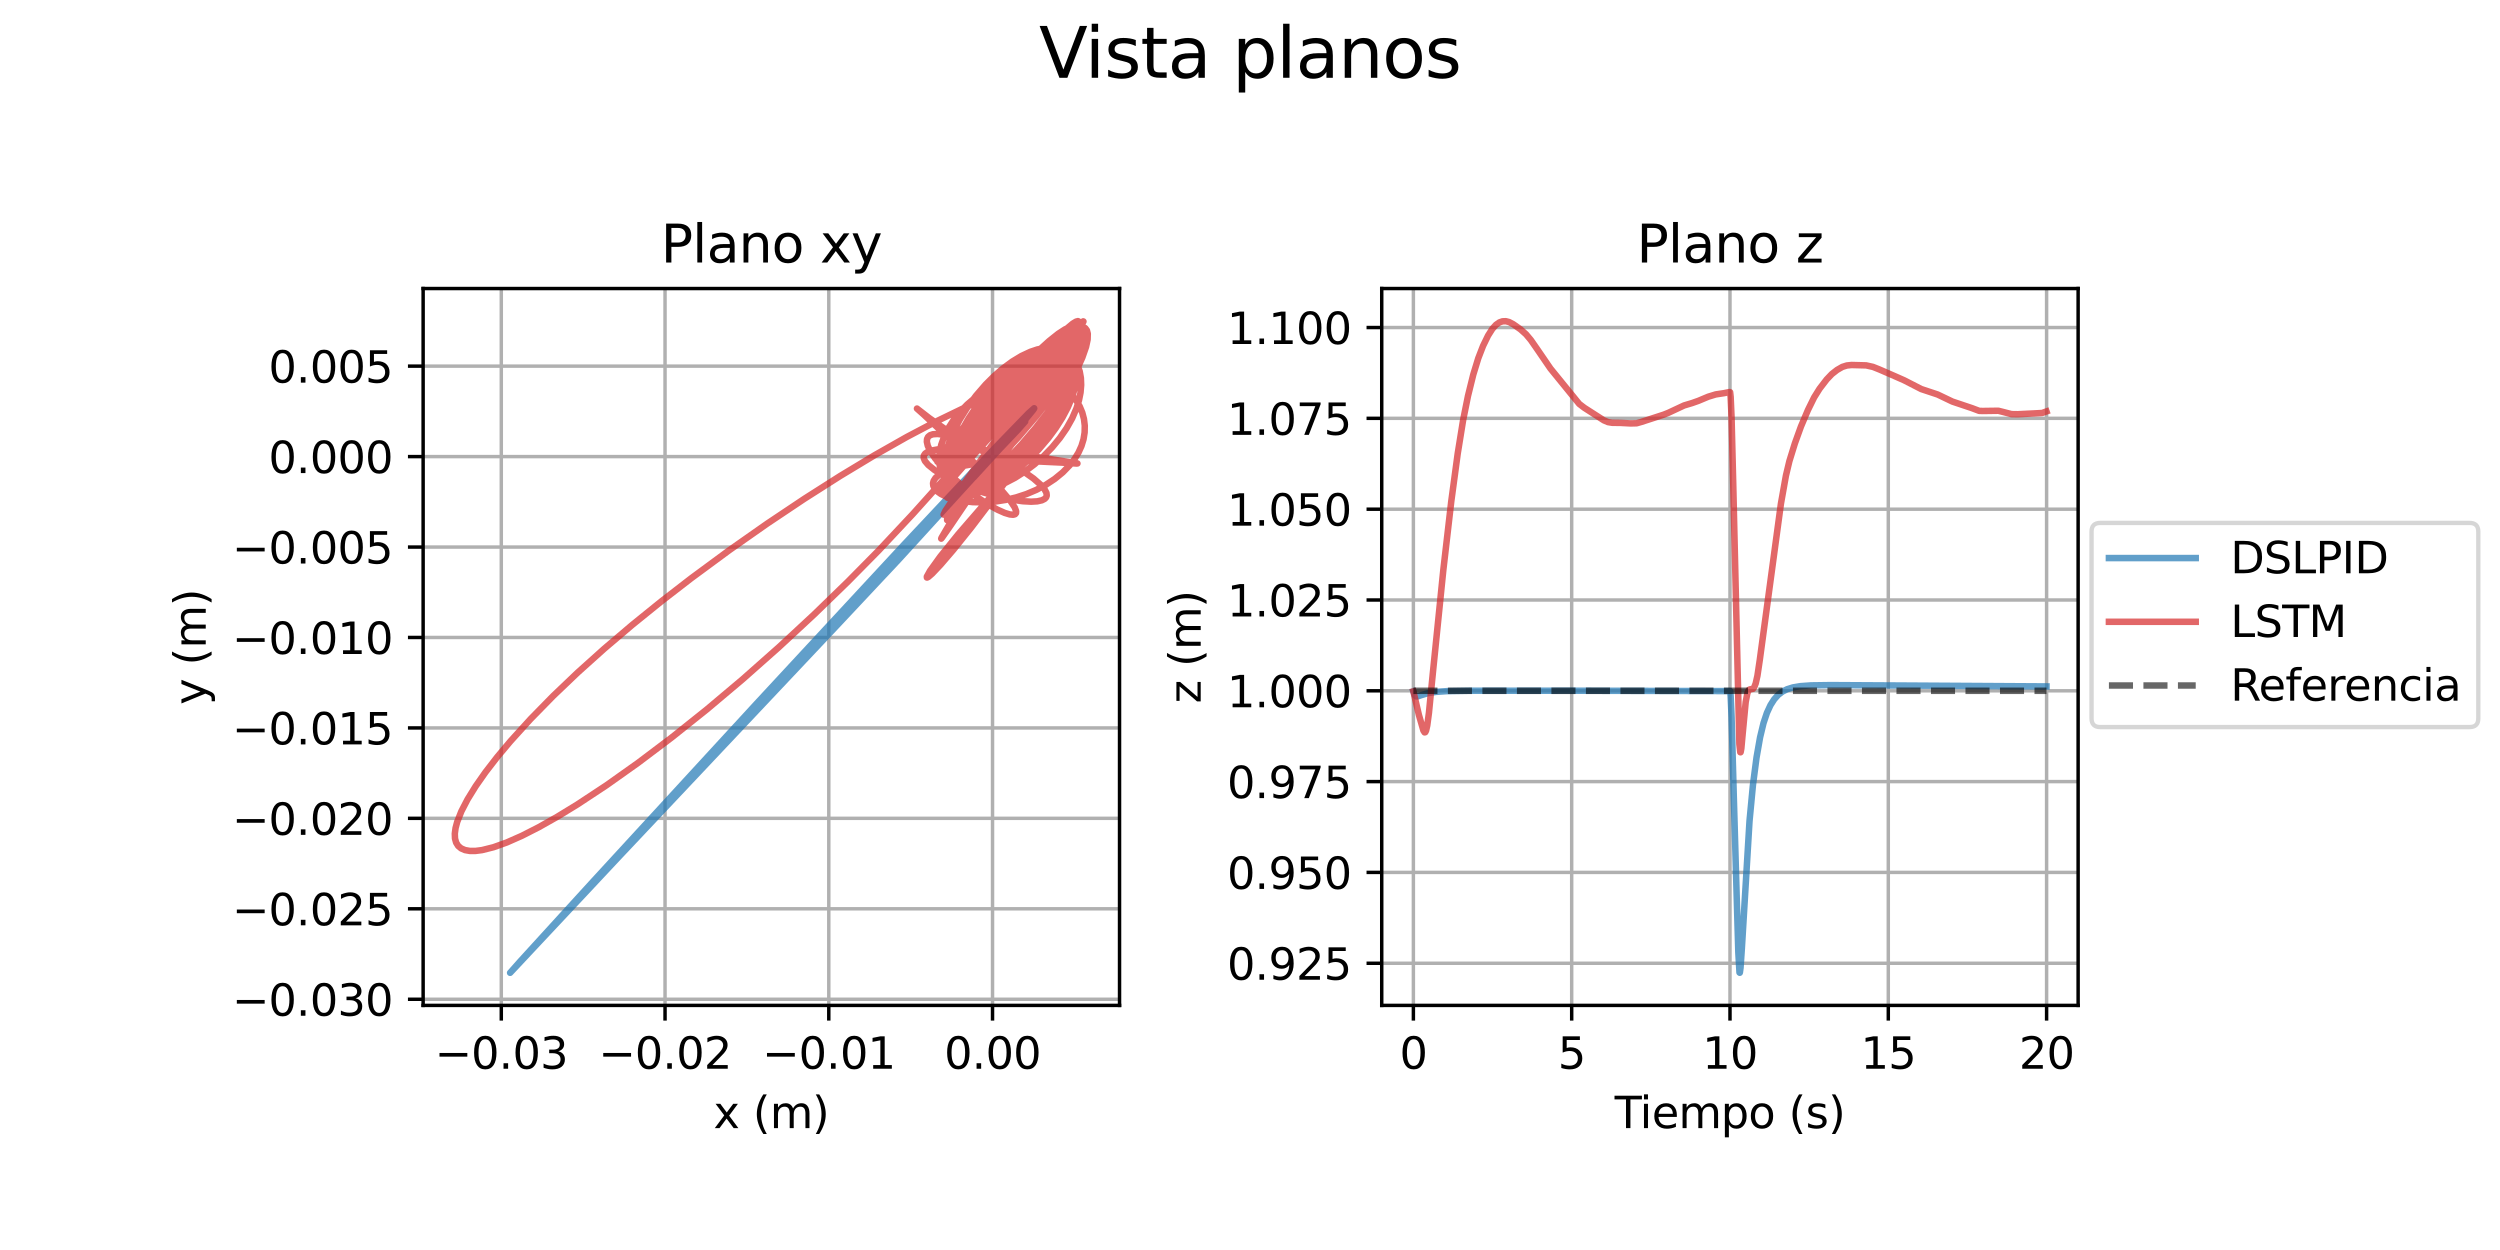 <?xml version="1.0" encoding="utf-8" standalone="no"?>
<!DOCTYPE svg PUBLIC "-//W3C//DTD SVG 1.1//EN"
  "http://www.w3.org/Graphics/SVG/1.1/DTD/svg11.dtd">
<svg height="288pt" version="1.1" viewBox="0 0 576 288" width="576pt" xmlns="http://www.w3.org/2000/svg" xmlns:xlink="http://www.w3.org/1999/xlink">
 <defs>
  <style type="text/css">*{stroke-linecap:butt;stroke-linejoin:round;}</style>
 </defs>
 <g id="figure_1">
  <g id="patch_1">
   <path d="M 0 288 
L 576 288 
L 576 0 
L 0 0 
z
" style="fill:#ffffff;"/>
  </g>
  <g id="axes_1">
   <g id="patch_2">
    <path d="M 97.49 231.64 
L 257.94 231.64 
L 257.94 66.48 
L 97.49 66.48 
z
" style="fill:#ffffff;"/>
   </g>
   <g id="matplotlib.axis_1">
    <g id="xtick_1">
     <g id="line2d_1">
      <path clip-path="url(#pfe8373ffbf)" d="M 115.498 231.64 
L 115.498 66.48 
" style="fill:none;stroke:#b0b0b0;stroke-linecap:square;stroke-width:0.8;"/>
     </g>
     <g id="line2d_2">
      <defs>
       <path d="M 0 0 
L 0 3.5 
" id="m6382a926e9" style="stroke:#000000;stroke-width:0.8;"/>
      </defs>
      <g>
       <use style="stroke:#000000;stroke-width:0.8;" x="115.498" xlink:href="#m6382a926e9" y="231.64"/>
      </g>
     </g>
     <g id="text_1">
      <!-- −0.03 -->
      <g transform="translate(100.176 246.238)scale(0.1 -0.1)">
       <defs>
        <path d="M 678 2272 
L 4684 2272 
L 4684 1741 
L 678 1741 
L 678 2272 
z
" id="DejaVuSans-2212" transform="scale(0.016)"/>
        <path d="M 2034 4250 
Q 1547 4250 1301 3770 
Q 1056 3291 1056 2328 
Q 1056 1369 1301 889 
Q 1547 409 2034 409 
Q 2525 409 2770 889 
Q 3016 1369 3016 2328 
Q 3016 3291 2770 3770 
Q 2525 4250 2034 4250 
z
M 2034 4750 
Q 2819 4750 3233 4129 
Q 3647 3509 3647 2328 
Q 3647 1150 3233 529 
Q 2819 -91 2034 -91 
Q 1250 -91 836 529 
Q 422 1150 422 2328 
Q 422 3509 836 4129 
Q 1250 4750 2034 4750 
z
" id="DejaVuSans-30" transform="scale(0.016)"/>
        <path d="M 684 794 
L 1344 794 
L 1344 0 
L 684 0 
L 684 794 
z
" id="DejaVuSans-2e" transform="scale(0.016)"/>
        <path d="M 2597 2516 
Q 3050 2419 3304 2112 
Q 3559 1806 3559 1356 
Q 3559 666 3084 287 
Q 2609 -91 1734 -91 
Q 1441 -91 1130 -33 
Q 819 25 488 141 
L 488 750 
Q 750 597 1062 519 
Q 1375 441 1716 441 
Q 2309 441 2620 675 
Q 2931 909 2931 1356 
Q 2931 1769 2642 2001 
Q 2353 2234 1838 2234 
L 1294 2234 
L 1294 2753 
L 1863 2753 
Q 2328 2753 2575 2939 
Q 2822 3125 2822 3475 
Q 2822 3834 2567 4026 
Q 2313 4219 1838 4219 
Q 1578 4219 1281 4162 
Q 984 4106 628 3988 
L 628 4550 
Q 988 4650 1302 4700 
Q 1616 4750 1894 4750 
Q 2613 4750 3031 4423 
Q 3450 4097 3450 3541 
Q 3450 3153 3228 2886 
Q 3006 2619 2597 2516 
z
" id="DejaVuSans-33" transform="scale(0.016)"/>
       </defs>
       <use xlink:href="#DejaVuSans-2212"/>
       <use x="83.789" xlink:href="#DejaVuSans-30"/>
       <use x="147.412" xlink:href="#DejaVuSans-2e"/>
       <use x="179.199" xlink:href="#DejaVuSans-30"/>
       <use x="242.822" xlink:href="#DejaVuSans-33"/>
      </g>
     </g>
    </g>
    <g id="xtick_2">
     <g id="line2d_3">
      <path clip-path="url(#pfe8373ffbf)" d="M 153.225 231.64 
L 153.225 66.48 
" style="fill:none;stroke:#b0b0b0;stroke-linecap:square;stroke-width:0.8;"/>
     </g>
     <g id="line2d_4">
      <g>
       <use style="stroke:#000000;stroke-width:0.8;" x="153.225" xlink:href="#m6382a926e9" y="231.64"/>
      </g>
     </g>
     <g id="text_2">
      <!-- −0.02 -->
      <g transform="translate(137.902 246.238)scale(0.1 -0.1)">
       <defs>
        <path d="M 1228 531 
L 3431 531 
L 3431 0 
L 469 0 
L 469 531 
Q 828 903 1448 1529 
Q 2069 2156 2228 2338 
Q 2531 2678 2651 2914 
Q 2772 3150 2772 3378 
Q 2772 3750 2511 3984 
Q 2250 4219 1831 4219 
Q 1534 4219 1204 4116 
Q 875 4013 500 3803 
L 500 4441 
Q 881 4594 1212 4672 
Q 1544 4750 1819 4750 
Q 2544 4750 2975 4387 
Q 3406 4025 3406 3419 
Q 3406 3131 3298 2873 
Q 3191 2616 2906 2266 
Q 2828 2175 2409 1742 
Q 1991 1309 1228 531 
z
" id="DejaVuSans-32" transform="scale(0.016)"/>
       </defs>
       <use xlink:href="#DejaVuSans-2212"/>
       <use x="83.789" xlink:href="#DejaVuSans-30"/>
       <use x="147.412" xlink:href="#DejaVuSans-2e"/>
       <use x="179.199" xlink:href="#DejaVuSans-30"/>
       <use x="242.822" xlink:href="#DejaVuSans-32"/>
      </g>
     </g>
    </g>
    <g id="xtick_3">
     <g id="line2d_5">
      <path clip-path="url(#pfe8373ffbf)" d="M 190.952 231.64 
L 190.952 66.48 
" style="fill:none;stroke:#b0b0b0;stroke-linecap:square;stroke-width:0.8;"/>
     </g>
     <g id="line2d_6">
      <g>
       <use style="stroke:#000000;stroke-width:0.8;" x="190.952" xlink:href="#m6382a926e9" y="231.64"/>
      </g>
     </g>
     <g id="text_3">
      <!-- −0.01 -->
      <g transform="translate(175.629 246.238)scale(0.1 -0.1)">
       <defs>
        <path d="M 794 531 
L 1825 531 
L 1825 4091 
L 703 3866 
L 703 4441 
L 1819 4666 
L 2450 4666 
L 2450 531 
L 3481 531 
L 3481 0 
L 794 0 
L 794 531 
z
" id="DejaVuSans-31" transform="scale(0.016)"/>
       </defs>
       <use xlink:href="#DejaVuSans-2212"/>
       <use x="83.789" xlink:href="#DejaVuSans-30"/>
       <use x="147.412" xlink:href="#DejaVuSans-2e"/>
       <use x="179.199" xlink:href="#DejaVuSans-30"/>
       <use x="242.822" xlink:href="#DejaVuSans-31"/>
      </g>
     </g>
    </g>
    <g id="xtick_4">
     <g id="line2d_7">
      <path clip-path="url(#pfe8373ffbf)" d="M 228.678 231.64 
L 228.678 66.48 
" style="fill:none;stroke:#b0b0b0;stroke-linecap:square;stroke-width:0.8;"/>
     </g>
     <g id="line2d_8">
      <g>
       <use style="stroke:#000000;stroke-width:0.8;" x="228.678" xlink:href="#m6382a926e9" y="231.64"/>
      </g>
     </g>
     <g id="text_4">
      <!-- 0.00 -->
      <g transform="translate(217.545 246.238)scale(0.1 -0.1)">
       <use xlink:href="#DejaVuSans-30"/>
       <use x="63.623" xlink:href="#DejaVuSans-2e"/>
       <use x="95.41" xlink:href="#DejaVuSans-30"/>
       <use x="159.033" xlink:href="#DejaVuSans-30"/>
      </g>
     </g>
    </g>
    <g id="text_5">
     <!-- x (m) -->
     <g transform="translate(164.395 259.917)scale(0.1 -0.1)">
      <defs>
       <path d="M 3513 3500 
L 2247 1797 
L 3578 0 
L 2900 0 
L 1881 1375 
L 863 0 
L 184 0 
L 1544 1831 
L 300 3500 
L 978 3500 
L 1906 2253 
L 2834 3500 
L 3513 3500 
z
" id="DejaVuSans-78" transform="scale(0.016)"/>
       <path id="DejaVuSans-20" transform="scale(0.016)"/>
       <path d="M 1984 4856 
Q 1566 4138 1362 3434 
Q 1159 2731 1159 2009 
Q 1159 1288 1364 580 
Q 1569 -128 1984 -844 
L 1484 -844 
Q 1016 -109 783 600 
Q 550 1309 550 2009 
Q 550 2706 781 3412 
Q 1013 4119 1484 4856 
L 1984 4856 
z
" id="DejaVuSans-28" transform="scale(0.016)"/>
       <path d="M 3328 2828 
Q 3544 3216 3844 3400 
Q 4144 3584 4550 3584 
Q 5097 3584 5394 3201 
Q 5691 2819 5691 2113 
L 5691 0 
L 5113 0 
L 5113 2094 
Q 5113 2597 4934 2840 
Q 4756 3084 4391 3084 
Q 3944 3084 3684 2787 
Q 3425 2491 3425 1978 
L 3425 0 
L 2847 0 
L 2847 2094 
Q 2847 2600 2669 2842 
Q 2491 3084 2119 3084 
Q 1678 3084 1418 2786 
Q 1159 2488 1159 1978 
L 1159 0 
L 581 0 
L 581 3500 
L 1159 3500 
L 1159 2956 
Q 1356 3278 1631 3431 
Q 1906 3584 2284 3584 
Q 2666 3584 2933 3390 
Q 3200 3197 3328 2828 
z
" id="DejaVuSans-6d" transform="scale(0.016)"/>
       <path d="M 513 4856 
L 1013 4856 
Q 1481 4119 1714 3412 
Q 1947 2706 1947 2009 
Q 1947 1309 1714 600 
Q 1481 -109 1013 -844 
L 513 -844 
Q 928 -128 1133 580 
Q 1338 1288 1338 2009 
Q 1338 2731 1133 3434 
Q 928 4138 513 4856 
z
" id="DejaVuSans-29" transform="scale(0.016)"/>
      </defs>
      <use xlink:href="#DejaVuSans-78"/>
      <use x="59.18" xlink:href="#DejaVuSans-20"/>
      <use x="90.967" xlink:href="#DejaVuSans-28"/>
      <use x="129.98" xlink:href="#DejaVuSans-6d"/>
      <use x="227.393" xlink:href="#DejaVuSans-29"/>
     </g>
    </g>
   </g>
   <g id="matplotlib.axis_2">
    <g id="ytick_1">
     <g id="line2d_9">
      <path clip-path="url(#pfe8373ffbf)" d="M 97.49 230.228 
L 257.94 230.228 
" style="fill:none;stroke:#b0b0b0;stroke-linecap:square;stroke-width:0.8;"/>
     </g>
     <g id="line2d_10">
      <defs>
       <path d="M 0 0 
L -3.5 0 
" id="m73b040edfa" style="stroke:#000000;stroke-width:0.8;"/>
      </defs>
      <g>
       <use style="stroke:#000000;stroke-width:0.8;" x="97.49" xlink:href="#m73b040edfa" y="230.228"/>
      </g>
     </g>
     <g id="text_6">
      <!-- −0.030 -->
      <g transform="translate(53.482 234.027)scale(0.1 -0.1)">
       <use xlink:href="#DejaVuSans-2212"/>
       <use x="83.789" xlink:href="#DejaVuSans-30"/>
       <use x="147.412" xlink:href="#DejaVuSans-2e"/>
       <use x="179.199" xlink:href="#DejaVuSans-30"/>
       <use x="242.822" xlink:href="#DejaVuSans-33"/>
       <use x="306.445" xlink:href="#DejaVuSans-30"/>
      </g>
     </g>
    </g>
    <g id="ytick_2">
     <g id="line2d_11">
      <path clip-path="url(#pfe8373ffbf)" d="M 97.49 209.389 
L 257.94 209.389 
" style="fill:none;stroke:#b0b0b0;stroke-linecap:square;stroke-width:0.8;"/>
     </g>
     <g id="line2d_12">
      <g>
       <use style="stroke:#000000;stroke-width:0.8;" x="97.49" xlink:href="#m73b040edfa" y="209.389"/>
      </g>
     </g>
     <g id="text_7">
      <!-- −0.025 -->
      <g transform="translate(53.482 213.189)scale(0.1 -0.1)">
       <defs>
        <path d="M 691 4666 
L 3169 4666 
L 3169 4134 
L 1269 4134 
L 1269 2991 
Q 1406 3038 1543 3061 
Q 1681 3084 1819 3084 
Q 2600 3084 3056 2656 
Q 3513 2228 3513 1497 
Q 3513 744 3044 326 
Q 2575 -91 1722 -91 
Q 1428 -91 1123 -41 
Q 819 9 494 109 
L 494 744 
Q 775 591 1075 516 
Q 1375 441 1709 441 
Q 2250 441 2565 725 
Q 2881 1009 2881 1497 
Q 2881 1984 2565 2268 
Q 2250 2553 1709 2553 
Q 1456 2553 1204 2497 
Q 953 2441 691 2322 
L 691 4666 
z
" id="DejaVuSans-35" transform="scale(0.016)"/>
       </defs>
       <use xlink:href="#DejaVuSans-2212"/>
       <use x="83.789" xlink:href="#DejaVuSans-30"/>
       <use x="147.412" xlink:href="#DejaVuSans-2e"/>
       <use x="179.199" xlink:href="#DejaVuSans-30"/>
       <use x="242.822" xlink:href="#DejaVuSans-32"/>
       <use x="306.445" xlink:href="#DejaVuSans-35"/>
      </g>
     </g>
    </g>
    <g id="ytick_3">
     <g id="line2d_13">
      <path clip-path="url(#pfe8373ffbf)" d="M 97.49 188.551 
L 257.94 188.551 
" style="fill:none;stroke:#b0b0b0;stroke-linecap:square;stroke-width:0.8;"/>
     </g>
     <g id="line2d_14">
      <g>
       <use style="stroke:#000000;stroke-width:0.8;" x="97.49" xlink:href="#m73b040edfa" y="188.551"/>
      </g>
     </g>
     <g id="text_8">
      <!-- −0.020 -->
      <g transform="translate(53.482 192.351)scale(0.1 -0.1)">
       <use xlink:href="#DejaVuSans-2212"/>
       <use x="83.789" xlink:href="#DejaVuSans-30"/>
       <use x="147.412" xlink:href="#DejaVuSans-2e"/>
       <use x="179.199" xlink:href="#DejaVuSans-30"/>
       <use x="242.822" xlink:href="#DejaVuSans-32"/>
       <use x="306.445" xlink:href="#DejaVuSans-30"/>
      </g>
     </g>
    </g>
    <g id="ytick_4">
     <g id="line2d_15">
      <path clip-path="url(#pfe8373ffbf)" d="M 97.49 167.713 
L 257.94 167.713 
" style="fill:none;stroke:#b0b0b0;stroke-linecap:square;stroke-width:0.8;"/>
     </g>
     <g id="line2d_16">
      <g>
       <use style="stroke:#000000;stroke-width:0.8;" x="97.49" xlink:href="#m73b040edfa" y="167.713"/>
      </g>
     </g>
     <g id="text_9">
      <!-- −0.015 -->
      <g transform="translate(53.482 171.512)scale(0.1 -0.1)">
       <use xlink:href="#DejaVuSans-2212"/>
       <use x="83.789" xlink:href="#DejaVuSans-30"/>
       <use x="147.412" xlink:href="#DejaVuSans-2e"/>
       <use x="179.199" xlink:href="#DejaVuSans-30"/>
       <use x="242.822" xlink:href="#DejaVuSans-31"/>
       <use x="306.445" xlink:href="#DejaVuSans-35"/>
      </g>
     </g>
    </g>
    <g id="ytick_5">
     <g id="line2d_17">
      <path clip-path="url(#pfe8373ffbf)" d="M 97.49 146.875 
L 257.94 146.875 
" style="fill:none;stroke:#b0b0b0;stroke-linecap:square;stroke-width:0.8;"/>
     </g>
     <g id="line2d_18">
      <g>
       <use style="stroke:#000000;stroke-width:0.8;" x="97.49" xlink:href="#m73b040edfa" y="146.875"/>
      </g>
     </g>
     <g id="text_10">
      <!-- −0.010 -->
      <g transform="translate(53.482 150.674)scale(0.1 -0.1)">
       <use xlink:href="#DejaVuSans-2212"/>
       <use x="83.789" xlink:href="#DejaVuSans-30"/>
       <use x="147.412" xlink:href="#DejaVuSans-2e"/>
       <use x="179.199" xlink:href="#DejaVuSans-30"/>
       <use x="242.822" xlink:href="#DejaVuSans-31"/>
       <use x="306.445" xlink:href="#DejaVuSans-30"/>
      </g>
     </g>
    </g>
    <g id="ytick_6">
     <g id="line2d_19">
      <path clip-path="url(#pfe8373ffbf)" d="M 97.49 126.037 
L 257.94 126.037 
" style="fill:none;stroke:#b0b0b0;stroke-linecap:square;stroke-width:0.8;"/>
     </g>
     <g id="line2d_20">
      <g>
       <use style="stroke:#000000;stroke-width:0.8;" x="97.49" xlink:href="#m73b040edfa" y="126.037"/>
      </g>
     </g>
     <g id="text_11">
      <!-- −0.005 -->
      <g transform="translate(53.482 129.836)scale(0.1 -0.1)">
       <use xlink:href="#DejaVuSans-2212"/>
       <use x="83.789" xlink:href="#DejaVuSans-30"/>
       <use x="147.412" xlink:href="#DejaVuSans-2e"/>
       <use x="179.199" xlink:href="#DejaVuSans-30"/>
       <use x="242.822" xlink:href="#DejaVuSans-30"/>
       <use x="306.445" xlink:href="#DejaVuSans-35"/>
      </g>
     </g>
    </g>
    <g id="ytick_7">
     <g id="line2d_21">
      <path clip-path="url(#pfe8373ffbf)" d="M 97.49 105.199 
L 257.94 105.199 
" style="fill:none;stroke:#b0b0b0;stroke-linecap:square;stroke-width:0.8;"/>
     </g>
     <g id="line2d_22">
      <g>
       <use style="stroke:#000000;stroke-width:0.8;" x="97.49" xlink:href="#m73b040edfa" y="105.199"/>
      </g>
     </g>
     <g id="text_12">
      <!-- 0.000 -->
      <g transform="translate(61.862 108.998)scale(0.1 -0.1)">
       <use xlink:href="#DejaVuSans-30"/>
       <use x="63.623" xlink:href="#DejaVuSans-2e"/>
       <use x="95.41" xlink:href="#DejaVuSans-30"/>
       <use x="159.033" xlink:href="#DejaVuSans-30"/>
       <use x="222.656" xlink:href="#DejaVuSans-30"/>
      </g>
     </g>
    </g>
    <g id="ytick_8">
     <g id="line2d_23">
      <path clip-path="url(#pfe8373ffbf)" d="M 97.49 84.361 
L 257.94 84.361 
" style="fill:none;stroke:#b0b0b0;stroke-linecap:square;stroke-width:0.8;"/>
     </g>
     <g id="line2d_24">
      <g>
       <use style="stroke:#000000;stroke-width:0.8;" x="97.49" xlink:href="#m73b040edfa" y="84.361"/>
      </g>
     </g>
     <g id="text_13">
      <!-- 0.005 -->
      <g transform="translate(61.862 88.16)scale(0.1 -0.1)">
       <use xlink:href="#DejaVuSans-30"/>
       <use x="63.623" xlink:href="#DejaVuSans-2e"/>
       <use x="95.41" xlink:href="#DejaVuSans-30"/>
       <use x="159.033" xlink:href="#DejaVuSans-30"/>
       <use x="222.656" xlink:href="#DejaVuSans-35"/>
      </g>
     </g>
    </g>
    <g id="text_14">
     <!-- y (m) -->
     <g transform="translate(47.403 162.38)rotate(-90)scale(0.1 -0.1)">
      <defs>
       <path d="M 2059 -325 
Q 1816 -950 1584 -1140 
Q 1353 -1331 966 -1331 
L 506 -1331 
L 506 -850 
L 844 -850 
Q 1081 -850 1212 -737 
Q 1344 -625 1503 -206 
L 1606 56 
L 191 3500 
L 800 3500 
L 1894 763 
L 2988 3500 
L 3597 3500 
L 2059 -325 
z
" id="DejaVuSans-79" transform="scale(0.016)"/>
      </defs>
      <use xlink:href="#DejaVuSans-79"/>
      <use x="59.18" xlink:href="#DejaVuSans-20"/>
      <use x="90.967" xlink:href="#DejaVuSans-28"/>
      <use x="129.98" xlink:href="#DejaVuSans-6d"/>
      <use x="227.393" xlink:href="#DejaVuSans-29"/>
     </g>
    </g>
   </g>
   <g id="line2d_25">
    <path clip-path="url(#pfe8373ffbf)" d="M 228.678 105.199 
L 207.174 128.787 
L 192.573 144.358 
L 142.843 197.11 
L 117.531 224.133 
L 119.798 221.575 
L 136.656 203.096 
L 174.221 162.234 
L 208.232 125.543 
L 228.605 103.853 
L 236.972 95.219 
L 238.274 94.062 
L 238.28 94.094 
L 238.036 94.468 
L 236.428 96.426 
L 231.026 102.592 
L 224.309 110.031 
L 233.733 99.717 
L 236.199 97.127 
L 234.484 99.072 
L 231.115 102.621 
L 234.827 98.678 
L 231.115 102.621 
" style="fill:none;stroke:#1f77b4;stroke-linecap:square;stroke-opacity:0.7;stroke-width:1.5;"/>
   </g>
   <g id="line2d_26">
    <path clip-path="url(#pfe8373ffbf)" d="M 228.678 105.199 
L 221.884 101.457 
L 217.859 98.934 
L 214.123 96.347 
L 211.269 94.135 
L 212.888 95.577 
L 219.261 101.567 
L 226.972 109.053 
L 230.749 112.983 
L 232.779 115.381 
L 233.789 116.905 
L 234.116 117.77 
L 234.094 118.205 
L 233.865 118.481 
L 233.434 118.598 
L 232.67 118.529 
L 231.477 118.168 
L 229.784 117.411 
L 227.567 116.165 
L 224.874 114.374 
L 222.12 112.268 
L 219.489 109.979 
L 217.16 107.646 
L 215.462 105.628 
L 214.359 103.984 
L 213.761 102.718 
L 213.546 101.792 
L 213.588 101.152 
L 213.837 100.642 
L 214.294 100.273 
L 214.959 100.052 
L 216.021 99.988 
L 217.358 100.143 
L 219.23 100.587 
L 221.718 101.412 
L 224.847 102.686 
L 228.538 104.434 
L 232.209 106.405 
L 235.579 108.455 
L 238.114 110.249 
L 239.804 111.718 
L 240.651 112.703 
L 241.104 113.565 
L 241.171 114.176 
L 241.023 114.59 
L 240.701 114.934 
L 240.063 115.263 
L 238.977 115.508 
L 237.58 115.588 
L 235.617 115.481 
L 233.034 115.109 
L 229.844 114.404 
L 226.524 113.443 
L 222.894 112.144 
L 219.862 110.84 
L 217.214 109.478 
L 215.296 108.276 
L 213.877 107.131 
L 213.101 106.21 
L 212.812 105.501 
L 212.848 104.978 
L 213.143 104.522 
L 213.7 104.14 
L 214.713 103.783 
L 216.089 103.539 
L 218.126 103.396 
L 221.337 103.421 
L 225.514 103.687 
L 231.489 104.311 
L 239.613 105.399 
L 248.177 106.753 
L 248.241 106.782 
L 248.001 106.798 
L 244.604 106.581 
L 238.16 106.273 
L 232.974 106.242 
L 228.555 106.434 
L 224.766 106.827 
L 221.72 107.37 
L 219.411 107.99 
L 217.52 108.734 
L 216.283 109.457 
L 215.55 110.108 
L 215.107 110.791 
L 214.969 111.352 
L 215.028 111.918 
L 215.286 112.48 
L 215.884 113.163 
L 216.779 113.807 
L 217.954 114.392 
L 219.702 114.987 
L 221.776 115.432 
L 224.126 115.694 
L 226.695 115.74 
L 229.421 115.541 
L 231.767 115.17 
L 234.138 114.602 
L 236.491 113.831 
L 238.784 112.858 
L 240.973 111.691 
L 243.015 110.342 
L 244.864 108.828 
L 246.479 107.17 
L 247.575 105.757 
L 248.477 104.281 
L 249.17 102.757 
L 249.645 101.203 
L 249.898 99.636 
L 249.93 98.074 
L 249.745 96.538 
L 249.35 95.048 
L 248.756 93.624 
L 247.974 92.286 
L 247.016 91.056 
L 245.895 89.953 
L 244.628 88.996 
L 243.231 88.202 
L 241.721 87.586 
L 240.117 87.158 
L 238.439 86.924 
L 236.705 86.888 
L 234.936 87.047 
L 233.152 87.397 
L 230.929 88.091 
L 228.749 89.048 
L 226.649 90.243 
L 224.664 91.645 
L 222.827 93.221 
L 221.169 94.937 
L 219.719 96.758 
L 218.503 98.647 
L 217.543 100.566 
L 216.86 102.479 
L 216.471 104.345 
L 216.38 105.778 
L 216.488 107.137 
L 216.796 108.402 
L 217.3 109.555 
L 217.996 110.575 
L 218.872 111.446 
L 219.919 112.151 
L 221.121 112.676 
L 222.465 113.008 
L 223.933 113.141 
L 225.508 113.071 
L 227.171 112.798 
L 229.346 112.181 
L 231.59 111.27 
L 233.864 110.083 
L 236.124 108.644 
L 238.33 106.977 
L 240.438 105.113 
L 242.404 103.084 
L 244.186 100.924 
L 245.742 98.671 
L 247.035 96.365 
L 248.031 94.049 
L 248.598 92.217 
L 248.955 90.431 
L 249.1 88.714 
L 249.035 87.09 
L 248.765 85.584 
L 248.299 84.219 
L 247.647 83.019 
L 246.82 82.004 
L 245.831 81.193 
L 244.695 80.6 
L 243.427 80.233 
L 242.045 80.097 
L 240.567 80.193 
L 239.011 80.516 
L 237.396 81.059 
L 235.322 82.031 
L 233.22 83.305 
L 231.126 84.848 
L 229.075 86.624 
L 227.1 88.595 
L 224.877 91.162 
L 222.866 93.883 
L 221.113 96.685 
L 219.884 99.03 
L 218.889 101.339 
L 218.15 103.568 
L 217.682 105.674 
L 217.502 107.617 
L 217.57 109.025 
L 217.829 110.281 
L 218.276 111.368 
L 218.907 112.266 
L 219.713 112.962 
L 220.683 113.443 
L 221.805 113.704 
L 223.063 113.743 
L 224.443 113.562 
L 225.926 113.167 
L 227.898 112.386 
L 229.97 111.304 
L 232.101 109.943 
L 234.254 108.33 
L 236.808 106.105 
L 239.263 103.619 
L 241.547 100.936 
L 243.268 98.597 
L 244.778 96.209 
L 246.041 93.817 
L 247.023 91.465 
L 247.699 89.201 
L 248.01 87.485 
L 248.116 85.881 
L 248.018 84.413 
L 247.723 83.105 
L 247.24 81.981 
L 246.579 81.059 
L 245.751 80.358 
L 244.77 79.887 
L 243.652 79.654 
L 242.412 79.66 
L 241.068 79.901 
L 239.639 80.372 
L 237.757 81.268 
L 235.802 82.481 
L 233.809 83.981 
L 231.812 85.733 
L 229.456 88.112 
L 227.199 90.728 
L 225.093 93.509 
L 223.19 96.383 
L 221.535 99.274 
L 220.172 102.109 
L 219.137 104.811 
L 218.548 106.908 
L 218.226 108.821 
L 218.18 110.508 
L 218.348 111.669 
L 218.697 112.643 
L 219.225 113.414 
L 219.925 113.971 
L 220.788 114.305 
L 221.804 114.414 
L 222.958 114.298 
L 224.236 113.965 
L 225.984 113.253 
L 227.869 112.229 
L 229.858 110.917 
L 232.33 108.997 
L 234.834 106.749 
L 237.303 104.231 
L 239.667 101.508 
L 241.858 98.645 
L 243.806 95.716 
L 245.194 93.276 
L 246.331 90.887 
L 247.185 88.595 
L 247.736 86.446 
L 247.974 84.489 
L 247.939 83.092 
L 247.709 81.872 
L 247.291 80.848 
L 246.694 80.04 
L 245.931 79.46 
L 245.014 79.118 
L 243.959 79.017 
L 242.78 79.156 
L 241.495 79.53 
L 239.763 80.314 
L 237.924 81.429 
L 236.009 82.845 
L 233.658 84.893 
L 231.302 87.259 
L 228.996 89.873 
L 226.441 93.141 
L 224.107 96.533 
L 222.069 99.932 
L 220.608 102.76 
L 219.453 105.431 
L 218.634 107.873 
L 218.231 109.682 
L 218.093 111.243 
L 218.181 112.289 
L 218.446 113.137 
L 218.888 113.774 
L 219.502 114.19 
L 220.28 114.382 
L 221.213 114.35 
L 222.289 114.098 
L 223.814 113.485 
L 225.513 112.556 
L 227.738 111.054 
L 230.114 109.17 
L 232.58 106.955 
L 235.487 104.028 
L 238.326 100.83 
L 240.989 97.465 
L 243.049 94.535 
L 244.831 91.64 
L 246.27 88.857 
L 247.167 86.68 
L 247.765 84.682 
L 248.049 82.909 
L 248.051 81.683 
L 247.856 80.651 
L 247.471 79.831 
L 246.907 79.237 
L 246.174 78.88 
L 245.287 78.763 
L 244.259 78.887 
L 243.107 79.248 
L 241.516 80.018 
L 239.786 81.123 
L 237.574 82.85 
L 235.265 84.958 
L 232.915 87.38 
L 230.194 90.509 
L 227.578 93.854 
L 225.147 97.297 
L 222.977 100.72 
L 221.139 104.003 
L 219.694 107.029 
L 218.81 109.333 
L 218.284 111.297 
L 218.135 112.628 
L 218.212 113.47 
L 218.464 114.099 
L 218.892 114.507 
L 219.49 114.69 
L 220.252 114.648 
L 221.167 114.387 
L 222.509 113.761 
L 224.378 112.594 
L 226.484 111.009 
L 229.17 108.69 
L 232.016 105.945 
L 235.343 102.41 
L 238.602 98.598 
L 241.272 95.162 
L 243.66 91.754 
L 245.657 88.492 
L 246.982 85.903 
L 247.773 83.952 
L 248.258 82.236 
L 248.427 80.799 
L 248.337 79.875 
L 248.053 79.171 
L 247.583 78.698 
L 246.94 78.464 
L 246.136 78.471 
L 245.184 78.716 
L 243.81 79.351 
L 242.259 80.33 
L 240.206 81.925 
L 237.997 83.924 
L 235.293 86.682 
L 232.143 90.258 
L 229.05 94.119 
L 226.137 98.088 
L 223.519 101.988 
L 221.303 105.641 
L 219.584 108.878 
L 218.553 111.239 
L 218.057 112.833 
L 217.933 113.817 
L 218.03 114.363 
L 218.303 114.685 
L 218.749 114.782 
L 219.364 114.656 
L 220.359 114.193 
L 221.859 113.209 
L 223.981 111.513 
L 226.811 108.934 
L 230.37 105.364 
L 234.566 100.803 
L 238.739 95.91 
L 242.225 91.486 
L 244.915 87.743 
L 246.821 84.757 
L 248.209 82.166 
L 248.928 80.348 
L 249.179 79.168 
L 249.15 78.468 
L 248.922 77.998 
L 248.627 77.801 
L 248.075 77.748 
L 247.165 77.996 
L 245.691 78.654 
L 244.268 79.502 
L 242.639 80.746 
L 241.027 82.266 
L 239.04 84.439 
L 235.929 88.188 
L 224.331 102.466 
L 217.216 110.748 
L 210.304 118.445 
L 202.485 126.788 
L 195.351 134.017 
L 187.603 141.537 
L 179.46 149.101 
L 171.137 156.476 
L 162.837 163.466 
L 154.742 169.93 
L 147 175.772 
L 139.727 180.928 
L 133.013 185.358 
L 128.383 188.188 
L 124.121 190.592 
L 120.246 192.564 
L 116.77 194.101 
L 113.708 195.2 
L 111.073 195.859 
L 109.562 196.054 
L 108.251 196.054 
L 107.146 195.859 
L 106.248 195.472 
L 105.562 194.895 
L 105.09 194.132 
L 104.831 193.189 
L 104.789 192.072 
L 104.96 190.789 
L 105.343 189.348 
L 106.308 186.909 
L 107.73 184.167 
L 109.59 181.153 
L 111.873 177.894 
L 114.557 174.423 
L 117.618 170.77 
L 122.243 165.668 
L 127.432 160.369 
L 133.116 154.945 
L 139.221 149.461 
L 145.668 143.978 
L 152.378 138.549 
L 159.268 133.224 
L 168.006 126.785 
L 176.736 120.662 
L 185.307 114.931 
L 193.593 109.656 
L 201.491 104.893 
L 208.915 100.684 
L 215.791 97.058 
L 222.049 94.024 
L 227.633 91.576 
L 232.503 89.695 
L 236.639 88.359 
L 239.416 87.664 
L 241.725 87.288 
L 243.572 87.218 
L 244.661 87.358 
L 245.502 87.656 
L 246.103 88.106 
L 246.47 88.702 
L 246.613 89.438 
L 246.543 90.305 
L 246.135 91.655 
L 245.395 93.21 
L 244.05 95.411 
L 241.906 98.383 
L 238.823 102.218 
L 233.708 108.172 
L 220.778 123.094 
L 216.609 128.275 
L 214.28 131.512 
L 213.546 132.845 
L 213.556 133.062 
L 213.596 133.069 
L 213.906 132.913 
L 214.793 132.135 
L 216.69 130.132 
L 219.658 126.672 
L 223.764 121.56 
L 228.919 114.79 
L 234.331 107.316 
L 239.104 100.354 
L 243.004 94.287 
L 245.962 89.281 
L 248.034 85.35 
L 249.357 82.403 
L 250.224 79.912 
L 250.586 78.222 
L 250.623 76.904 
L 250.426 76.127 
L 250.034 75.599 
L 249.619 75.366 
L 248.911 75.269 
L 248.036 75.409 
L 246.729 75.901 
L 245.205 76.72 
L 243.132 78.091 
L 240.44 80.152 
L 237.113 82.989 
L 233.211 86.609 
L 228.905 90.896 
L 224.124 95.984 
L 219.87 100.851 
L 217.188 104.228 
L 216.09 105.926 
L 215.985 106.396 
L 216.155 106.474 
L 216.638 106.313 
L 217.803 105.62 
L 220.372 103.764 
L 225.016 100.097 
L 233.409 93.148 
L 242.278 85.528 
L 247.358 80.903 
L 249.627 78.581 
L 250.067 77.915 
L 249.915 77.947 
L 249.167 78.499 
L 247.141 80.345 
L 243.492 84.001 
L 237.246 90.613 
L 228.358 100.38 
L 216.889 113.007 
L 216.774 113.069 
L 216.848 112.919 
L 217.705 111.832 
L 221.1 107.946 
L 228.534 99.811 
L 249.281 77.336 
L 250.048 76.182 
L 249.977 76.173 
L 249.494 76.553 
L 247.99 78.101 
L 245.076 81.44 
L 240.503 87.023 
L 233.977 95.362 
L 226.694 105.043 
L 220.86 113.139 
L 217.789 117.723 
L 217.407 118.565 
L 217.574 118.49 
L 218.304 117.804 
L 220.767 115.1 
L 226.382 108.556 
L 235.233 97.898 
L 241.499 90.048 
L 245.349 84.915 
L 247.691 81.464 
L 248.991 79.166 
L 249.434 78.003 
L 249.452 77.431 
L 249.243 77.241 
L 248.848 77.288 
L 248.106 77.677 
L 246.883 78.604 
L 244.758 80.556 
L 241.816 83.576 
L 237.277 88.592 
L 231.219 95.655 
L 223.84 104.627 
L 217.715 112.261 
L 218.999 110.788 
L 229.181 99.301 
L 247.332 78.888 
L 249.493 76.112 
L 249.746 75.561 
L 249.72 75.559 
L 249.404 75.776 
L 248.298 76.895 
L 246.013 79.547 
L 242.235 84.283 
L 236.919 91.313 
L 230.882 99.662 
L 225.309 107.731 
L 221.211 114.024 
L 218.967 117.823 
L 218.223 119.427 
L 218.216 119.833 
L 218.436 119.801 
L 218.962 119.422 
L 220.356 118.062 
L 222.952 115.161 
L 227.052 110.204 
L 232.245 103.55 
L 237.21 96.816 
L 241.078 91.21 
L 243.763 86.981 
L 245.676 83.622 
L 247.086 80.705 
L 247.849 78.639 
L 248.16 77.268 
L 248.179 76.244 
L 247.993 75.685 
L 247.633 75.36 
L 247.11 75.268 
L 246.43 75.406 
L 245.377 75.887 
L 243.839 76.886 
L 241.72 78.572 
L 238.959 81.071 
L 235.171 84.837 
L 230.844 89.464 
L 225.574 95.447 
L 220.102 102.015 
L 216.804 106.269 
L 216.811 106.29 
L 216.902 106.229 
L 218.068 105.089 
L 237.692 85.316 
L 247.513 75.827 
L 249.569 74.043 
L 249.626 74.069 
L 249.619 74.108 
L 249.308 74.656 
L 247.207 77.644 
L 239.183 89.032 
L 232.691 98.618 
L 226.339 108.388 
L 220.546 117.708 
L 216.935 123.892 
L 216.857 124.1 
L 217.049 123.88 
L 218.98 121.112 
L 234.914 97.583 
L 242.436 86.24 
L 245.799 80.816 
L 247.667 77.404 
L 248.473 75.521 
L 248.7 74.493 
L 248.617 74.117 
L 248.356 73.987 
L 247.923 74.101 
L 247.152 74.572 
L 245.679 75.805 
L 243.192 78.255 
L 239.441 82.29 
L 233.577 88.944 
L 225 99.043 
L 216.673 109.004 
L 217.605 108.028 
L 225.399 99.941 
L 234.759 90.536 
L 243.318 82.23 
L 247.86 78.086 
L 248.875 77.378 
L 248.984 77.445 
L 248.888 77.75 
L 248.255 78.845 
L 245.954 82.27 
L 243.079 86.398 
L 243.079 86.398 
" style="fill:none;stroke:#d62728;stroke-linecap:square;stroke-opacity:0.7;stroke-width:1.5;"/>
   </g>
   <g id="line2d_27">
    <path clip-path="url(#pfe8373ffbf)" d="M 228.678 105.199 
L 228.678 105.199 
" style="fill:none;stroke:#000000;stroke-dasharray:5.55,2.4;stroke-dashoffset:0;stroke-opacity:0.595;stroke-width:1.5;"/>
   </g>
   <g id="patch_3">
    <path d="M 97.49 231.64 
L 97.49 66.48 
" style="fill:none;stroke:#000000;stroke-linecap:square;stroke-linejoin:miter;stroke-width:0.8;"/>
   </g>
   <g id="patch_4">
    <path d="M 257.94 231.64 
L 257.94 66.48 
" style="fill:none;stroke:#000000;stroke-linecap:square;stroke-linejoin:miter;stroke-width:0.8;"/>
   </g>
   <g id="patch_5">
    <path d="M 97.49 231.64 
L 257.94 231.64 
" style="fill:none;stroke:#000000;stroke-linecap:square;stroke-linejoin:miter;stroke-width:0.8;"/>
   </g>
   <g id="patch_6">
    <path d="M 97.49 66.48 
L 257.94 66.48 
" style="fill:none;stroke:#000000;stroke-linecap:square;stroke-linejoin:miter;stroke-width:0.8;"/>
   </g>
   <g id="text_15">
    <!-- Plano xy -->
    <g transform="translate(152.27 60.48)scale(0.12 -0.12)">
     <defs>
      <path d="M 1259 4147 
L 1259 2394 
L 2053 2394 
Q 2494 2394 2734 2622 
Q 2975 2850 2975 3272 
Q 2975 3691 2734 3919 
Q 2494 4147 2053 4147 
L 1259 4147 
z
M 628 4666 
L 2053 4666 
Q 2838 4666 3239 4311 
Q 3641 3956 3641 3272 
Q 3641 2581 3239 2228 
Q 2838 1875 2053 1875 
L 1259 1875 
L 1259 0 
L 628 0 
L 628 4666 
z
" id="DejaVuSans-50" transform="scale(0.016)"/>
      <path d="M 603 4863 
L 1178 4863 
L 1178 0 
L 603 0 
L 603 4863 
z
" id="DejaVuSans-6c" transform="scale(0.016)"/>
      <path d="M 2194 1759 
Q 1497 1759 1228 1600 
Q 959 1441 959 1056 
Q 959 750 1161 570 
Q 1363 391 1709 391 
Q 2188 391 2477 730 
Q 2766 1069 2766 1631 
L 2766 1759 
L 2194 1759 
z
M 3341 1997 
L 3341 0 
L 2766 0 
L 2766 531 
Q 2569 213 2275 61 
Q 1981 -91 1556 -91 
Q 1019 -91 701 211 
Q 384 513 384 1019 
Q 384 1609 779 1909 
Q 1175 2209 1959 2209 
L 2766 2209 
L 2766 2266 
Q 2766 2663 2505 2880 
Q 2244 3097 1772 3097 
Q 1472 3097 1187 3025 
Q 903 2953 641 2809 
L 641 3341 
Q 956 3463 1253 3523 
Q 1550 3584 1831 3584 
Q 2591 3584 2966 3190 
Q 3341 2797 3341 1997 
z
" id="DejaVuSans-61" transform="scale(0.016)"/>
      <path d="M 3513 2113 
L 3513 0 
L 2938 0 
L 2938 2094 
Q 2938 2591 2744 2837 
Q 2550 3084 2163 3084 
Q 1697 3084 1428 2787 
Q 1159 2491 1159 1978 
L 1159 0 
L 581 0 
L 581 3500 
L 1159 3500 
L 1159 2956 
Q 1366 3272 1645 3428 
Q 1925 3584 2291 3584 
Q 2894 3584 3203 3211 
Q 3513 2838 3513 2113 
z
" id="DejaVuSans-6e" transform="scale(0.016)"/>
      <path d="M 1959 3097 
Q 1497 3097 1228 2736 
Q 959 2375 959 1747 
Q 959 1119 1226 758 
Q 1494 397 1959 397 
Q 2419 397 2687 759 
Q 2956 1122 2956 1747 
Q 2956 2369 2687 2733 
Q 2419 3097 1959 3097 
z
M 1959 3584 
Q 2709 3584 3137 3096 
Q 3566 2609 3566 1747 
Q 3566 888 3137 398 
Q 2709 -91 1959 -91 
Q 1206 -91 779 398 
Q 353 888 353 1747 
Q 353 2609 779 3096 
Q 1206 3584 1959 3584 
z
" id="DejaVuSans-6f" transform="scale(0.016)"/>
     </defs>
     <use xlink:href="#DejaVuSans-50"/>
     <use x="60.303" xlink:href="#DejaVuSans-6c"/>
     <use x="88.086" xlink:href="#DejaVuSans-61"/>
     <use x="149.365" xlink:href="#DejaVuSans-6e"/>
     <use x="212.744" xlink:href="#DejaVuSans-6f"/>
     <use x="273.926" xlink:href="#DejaVuSans-20"/>
     <use x="305.713" xlink:href="#DejaVuSans-78"/>
     <use x="364.893" xlink:href="#DejaVuSans-79"/>
    </g>
   </g>
  </g>
  <g id="axes_2">
   <g id="patch_7">
    <path d="M 318.35 231.64 
L 478.8 231.64 
L 478.8 66.48 
L 318.35 66.48 
z
" style="fill:#ffffff;"/>
   </g>
   <g id="matplotlib.axis_3">
    <g id="xtick_5">
     <g id="line2d_28">
      <path clip-path="url(#pa4f529ed3e)" d="M 325.643 231.64 
L 325.643 66.48 
" style="fill:none;stroke:#b0b0b0;stroke-linecap:square;stroke-width:0.8;"/>
     </g>
     <g id="line2d_29">
      <g>
       <use style="stroke:#000000;stroke-width:0.8;" x="325.643" xlink:href="#m6382a926e9" y="231.64"/>
      </g>
     </g>
     <g id="text_16">
      <!-- 0 -->
      <g transform="translate(322.462 246.238)scale(0.1 -0.1)">
       <use xlink:href="#DejaVuSans-30"/>
      </g>
     </g>
    </g>
    <g id="xtick_6">
     <g id="line2d_30">
      <path clip-path="url(#pa4f529ed3e)" d="M 362.117 231.64 
L 362.117 66.48 
" style="fill:none;stroke:#b0b0b0;stroke-linecap:square;stroke-width:0.8;"/>
     </g>
     <g id="line2d_31">
      <g>
       <use style="stroke:#000000;stroke-width:0.8;" x="362.117" xlink:href="#m6382a926e9" y="231.64"/>
      </g>
     </g>
     <g id="text_17">
      <!-- 5 -->
      <g transform="translate(358.935 246.238)scale(0.1 -0.1)">
       <use xlink:href="#DejaVuSans-35"/>
      </g>
     </g>
    </g>
    <g id="xtick_7">
     <g id="line2d_32">
      <path clip-path="url(#pa4f529ed3e)" d="M 398.59 231.64 
L 398.59 66.48 
" style="fill:none;stroke:#b0b0b0;stroke-linecap:square;stroke-width:0.8;"/>
     </g>
     <g id="line2d_33">
      <g>
       <use style="stroke:#000000;stroke-width:0.8;" x="398.59" xlink:href="#m6382a926e9" y="231.64"/>
      </g>
     </g>
     <g id="text_18">
      <!-- 10 -->
      <g transform="translate(392.228 246.238)scale(0.1 -0.1)">
       <use xlink:href="#DejaVuSans-31"/>
       <use x="63.623" xlink:href="#DejaVuSans-30"/>
      </g>
     </g>
    </g>
    <g id="xtick_8">
     <g id="line2d_34">
      <path clip-path="url(#pa4f529ed3e)" d="M 435.064 231.64 
L 435.064 66.48 
" style="fill:none;stroke:#b0b0b0;stroke-linecap:square;stroke-width:0.8;"/>
     </g>
     <g id="line2d_35">
      <g>
       <use style="stroke:#000000;stroke-width:0.8;" x="435.064" xlink:href="#m6382a926e9" y="231.64"/>
      </g>
     </g>
     <g id="text_19">
      <!-- 15 -->
      <g transform="translate(428.701 246.238)scale(0.1 -0.1)">
       <use xlink:href="#DejaVuSans-31"/>
       <use x="63.623" xlink:href="#DejaVuSans-35"/>
      </g>
     </g>
    </g>
    <g id="xtick_9">
     <g id="line2d_36">
      <path clip-path="url(#pa4f529ed3e)" d="M 471.537 231.64 
L 471.537 66.48 
" style="fill:none;stroke:#b0b0b0;stroke-linecap:square;stroke-width:0.8;"/>
     </g>
     <g id="line2d_37">
      <g>
       <use style="stroke:#000000;stroke-width:0.8;" x="471.537" xlink:href="#m6382a926e9" y="231.64"/>
      </g>
     </g>
     <g id="text_20">
      <!-- 20 -->
      <g transform="translate(465.175 246.238)scale(0.1 -0.1)">
       <use xlink:href="#DejaVuSans-32"/>
       <use x="63.623" xlink:href="#DejaVuSans-30"/>
      </g>
     </g>
    </g>
    <g id="text_21">
     <!-- Tiempo (s) -->
     <g transform="translate(372.012 259.917)scale(0.1 -0.1)">
      <defs>
       <path d="M -19 4666 
L 3928 4666 
L 3928 4134 
L 2272 4134 
L 2272 0 
L 1638 0 
L 1638 4134 
L -19 4134 
L -19 4666 
z
" id="DejaVuSans-54" transform="scale(0.016)"/>
       <path d="M 603 3500 
L 1178 3500 
L 1178 0 
L 603 0 
L 603 3500 
z
M 603 4863 
L 1178 4863 
L 1178 4134 
L 603 4134 
L 603 4863 
z
" id="DejaVuSans-69" transform="scale(0.016)"/>
       <path d="M 3597 1894 
L 3597 1613 
L 953 1613 
Q 991 1019 1311 708 
Q 1631 397 2203 397 
Q 2534 397 2845 478 
Q 3156 559 3463 722 
L 3463 178 
Q 3153 47 2828 -22 
Q 2503 -91 2169 -91 
Q 1331 -91 842 396 
Q 353 884 353 1716 
Q 353 2575 817 3079 
Q 1281 3584 2069 3584 
Q 2775 3584 3186 3129 
Q 3597 2675 3597 1894 
z
M 3022 2063 
Q 3016 2534 2758 2815 
Q 2500 3097 2075 3097 
Q 1594 3097 1305 2825 
Q 1016 2553 972 2059 
L 3022 2063 
z
" id="DejaVuSans-65" transform="scale(0.016)"/>
       <path d="M 1159 525 
L 1159 -1331 
L 581 -1331 
L 581 3500 
L 1159 3500 
L 1159 2969 
Q 1341 3281 1617 3432 
Q 1894 3584 2278 3584 
Q 2916 3584 3314 3078 
Q 3713 2572 3713 1747 
Q 3713 922 3314 415 
Q 2916 -91 2278 -91 
Q 1894 -91 1617 61 
Q 1341 213 1159 525 
z
M 3116 1747 
Q 3116 2381 2855 2742 
Q 2594 3103 2138 3103 
Q 1681 3103 1420 2742 
Q 1159 2381 1159 1747 
Q 1159 1113 1420 752 
Q 1681 391 2138 391 
Q 2594 391 2855 752 
Q 3116 1113 3116 1747 
z
" id="DejaVuSans-70" transform="scale(0.016)"/>
       <path d="M 2834 3397 
L 2834 2853 
Q 2591 2978 2328 3040 
Q 2066 3103 1784 3103 
Q 1356 3103 1142 2972 
Q 928 2841 928 2578 
Q 928 2378 1081 2264 
Q 1234 2150 1697 2047 
L 1894 2003 
Q 2506 1872 2764 1633 
Q 3022 1394 3022 966 
Q 3022 478 2636 193 
Q 2250 -91 1575 -91 
Q 1294 -91 989 -36 
Q 684 19 347 128 
L 347 722 
Q 666 556 975 473 
Q 1284 391 1588 391 
Q 1994 391 2212 530 
Q 2431 669 2431 922 
Q 2431 1156 2273 1281 
Q 2116 1406 1581 1522 
L 1381 1569 
Q 847 1681 609 1914 
Q 372 2147 372 2553 
Q 372 3047 722 3315 
Q 1072 3584 1716 3584 
Q 2034 3584 2315 3537 
Q 2597 3491 2834 3397 
z
" id="DejaVuSans-73" transform="scale(0.016)"/>
      </defs>
      <use xlink:href="#DejaVuSans-54"/>
      <use x="57.959" xlink:href="#DejaVuSans-69"/>
      <use x="85.742" xlink:href="#DejaVuSans-65"/>
      <use x="147.266" xlink:href="#DejaVuSans-6d"/>
      <use x="244.678" xlink:href="#DejaVuSans-70"/>
      <use x="308.154" xlink:href="#DejaVuSans-6f"/>
      <use x="369.336" xlink:href="#DejaVuSans-20"/>
      <use x="401.123" xlink:href="#DejaVuSans-28"/>
      <use x="440.137" xlink:href="#DejaVuSans-73"/>
      <use x="492.236" xlink:href="#DejaVuSans-29"/>
     </g>
    </g>
   </g>
   <g id="matplotlib.axis_4">
    <g id="ytick_9">
     <g id="line2d_38">
      <path clip-path="url(#pa4f529ed3e)" d="M 318.35 221.932 
L 478.8 221.932 
" style="fill:none;stroke:#b0b0b0;stroke-linecap:square;stroke-width:0.8;"/>
     </g>
     <g id="line2d_39">
      <g>
       <use style="stroke:#000000;stroke-width:0.8;" x="318.35" xlink:href="#m73b040edfa" y="221.932"/>
      </g>
     </g>
     <g id="text_22">
      <!-- 0.925 -->
      <g transform="translate(282.722 225.731)scale(0.1 -0.1)">
       <defs>
        <path d="M 703 97 
L 703 672 
Q 941 559 1184 500 
Q 1428 441 1663 441 
Q 2288 441 2617 861 
Q 2947 1281 2994 2138 
Q 2813 1869 2534 1725 
Q 2256 1581 1919 1581 
Q 1219 1581 811 2004 
Q 403 2428 403 3163 
Q 403 3881 828 4315 
Q 1253 4750 1959 4750 
Q 2769 4750 3195 4129 
Q 3622 3509 3622 2328 
Q 3622 1225 3098 567 
Q 2575 -91 1691 -91 
Q 1453 -91 1209 -44 
Q 966 3 703 97 
z
M 1959 2075 
Q 2384 2075 2632 2365 
Q 2881 2656 2881 3163 
Q 2881 3666 2632 3958 
Q 2384 4250 1959 4250 
Q 1534 4250 1286 3958 
Q 1038 3666 1038 3163 
Q 1038 2656 1286 2365 
Q 1534 2075 1959 2075 
z
" id="DejaVuSans-39" transform="scale(0.016)"/>
       </defs>
       <use xlink:href="#DejaVuSans-30"/>
       <use x="63.623" xlink:href="#DejaVuSans-2e"/>
       <use x="95.41" xlink:href="#DejaVuSans-39"/>
       <use x="159.033" xlink:href="#DejaVuSans-32"/>
       <use x="222.656" xlink:href="#DejaVuSans-35"/>
      </g>
     </g>
    </g>
    <g id="ytick_10">
     <g id="line2d_40">
      <path clip-path="url(#pa4f529ed3e)" d="M 318.35 201.008 
L 478.8 201.008 
" style="fill:none;stroke:#b0b0b0;stroke-linecap:square;stroke-width:0.8;"/>
     </g>
     <g id="line2d_41">
      <g>
       <use style="stroke:#000000;stroke-width:0.8;" x="318.35" xlink:href="#m73b040edfa" y="201.008"/>
      </g>
     </g>
     <g id="text_23">
      <!-- 0.950 -->
      <g transform="translate(282.722 204.807)scale(0.1 -0.1)">
       <use xlink:href="#DejaVuSans-30"/>
       <use x="63.623" xlink:href="#DejaVuSans-2e"/>
       <use x="95.41" xlink:href="#DejaVuSans-39"/>
       <use x="159.033" xlink:href="#DejaVuSans-35"/>
       <use x="222.656" xlink:href="#DejaVuSans-30"/>
      </g>
     </g>
    </g>
    <g id="ytick_11">
     <g id="line2d_42">
      <path clip-path="url(#pa4f529ed3e)" d="M 318.35 180.084 
L 478.8 180.084 
" style="fill:none;stroke:#b0b0b0;stroke-linecap:square;stroke-width:0.8;"/>
     </g>
     <g id="line2d_43">
      <g>
       <use style="stroke:#000000;stroke-width:0.8;" x="318.35" xlink:href="#m73b040edfa" y="180.084"/>
      </g>
     </g>
     <g id="text_24">
      <!-- 0.975 -->
      <g transform="translate(282.722 183.883)scale(0.1 -0.1)">
       <defs>
        <path d="M 525 4666 
L 3525 4666 
L 3525 4397 
L 1831 0 
L 1172 0 
L 2766 4134 
L 525 4134 
L 525 4666 
z
" id="DejaVuSans-37" transform="scale(0.016)"/>
       </defs>
       <use xlink:href="#DejaVuSans-30"/>
       <use x="63.623" xlink:href="#DejaVuSans-2e"/>
       <use x="95.41" xlink:href="#DejaVuSans-39"/>
       <use x="159.033" xlink:href="#DejaVuSans-37"/>
       <use x="222.656" xlink:href="#DejaVuSans-35"/>
      </g>
     </g>
    </g>
    <g id="ytick_12">
     <g id="line2d_44">
      <path clip-path="url(#pa4f529ed3e)" d="M 318.35 159.16 
L 478.8 159.16 
" style="fill:none;stroke:#b0b0b0;stroke-linecap:square;stroke-width:0.8;"/>
     </g>
     <g id="line2d_45">
      <g>
       <use style="stroke:#000000;stroke-width:0.8;" x="318.35" xlink:href="#m73b040edfa" y="159.16"/>
      </g>
     </g>
     <g id="text_25">
      <!-- 1.000 -->
      <g transform="translate(282.722 162.959)scale(0.1 -0.1)">
       <use xlink:href="#DejaVuSans-31"/>
       <use x="63.623" xlink:href="#DejaVuSans-2e"/>
       <use x="95.41" xlink:href="#DejaVuSans-30"/>
       <use x="159.033" xlink:href="#DejaVuSans-30"/>
       <use x="222.656" xlink:href="#DejaVuSans-30"/>
      </g>
     </g>
    </g>
    <g id="ytick_13">
     <g id="line2d_46">
      <path clip-path="url(#pa4f529ed3e)" d="M 318.35 138.236 
L 478.8 138.236 
" style="fill:none;stroke:#b0b0b0;stroke-linecap:square;stroke-width:0.8;"/>
     </g>
     <g id="line2d_47">
      <g>
       <use style="stroke:#000000;stroke-width:0.8;" x="318.35" xlink:href="#m73b040edfa" y="138.236"/>
      </g>
     </g>
     <g id="text_26">
      <!-- 1.025 -->
      <g transform="translate(282.722 142.035)scale(0.1 -0.1)">
       <use xlink:href="#DejaVuSans-31"/>
       <use x="63.623" xlink:href="#DejaVuSans-2e"/>
       <use x="95.41" xlink:href="#DejaVuSans-30"/>
       <use x="159.033" xlink:href="#DejaVuSans-32"/>
       <use x="222.656" xlink:href="#DejaVuSans-35"/>
      </g>
     </g>
    </g>
    <g id="ytick_14">
     <g id="line2d_48">
      <path clip-path="url(#pa4f529ed3e)" d="M 318.35 117.312 
L 478.8 117.312 
" style="fill:none;stroke:#b0b0b0;stroke-linecap:square;stroke-width:0.8;"/>
     </g>
     <g id="line2d_49">
      <g>
       <use style="stroke:#000000;stroke-width:0.8;" x="318.35" xlink:href="#m73b040edfa" y="117.312"/>
      </g>
     </g>
     <g id="text_27">
      <!-- 1.050 -->
      <g transform="translate(282.722 121.111)scale(0.1 -0.1)">
       <use xlink:href="#DejaVuSans-31"/>
       <use x="63.623" xlink:href="#DejaVuSans-2e"/>
       <use x="95.41" xlink:href="#DejaVuSans-30"/>
       <use x="159.033" xlink:href="#DejaVuSans-35"/>
       <use x="222.656" xlink:href="#DejaVuSans-30"/>
      </g>
     </g>
    </g>
    <g id="ytick_15">
     <g id="line2d_50">
      <path clip-path="url(#pa4f529ed3e)" d="M 318.35 96.388 
L 478.8 96.388 
" style="fill:none;stroke:#b0b0b0;stroke-linecap:square;stroke-width:0.8;"/>
     </g>
     <g id="line2d_51">
      <g>
       <use style="stroke:#000000;stroke-width:0.8;" x="318.35" xlink:href="#m73b040edfa" y="96.388"/>
      </g>
     </g>
     <g id="text_28">
      <!-- 1.075 -->
      <g transform="translate(282.722 100.187)scale(0.1 -0.1)">
       <use xlink:href="#DejaVuSans-31"/>
       <use x="63.623" xlink:href="#DejaVuSans-2e"/>
       <use x="95.41" xlink:href="#DejaVuSans-30"/>
       <use x="159.033" xlink:href="#DejaVuSans-37"/>
       <use x="222.656" xlink:href="#DejaVuSans-35"/>
      </g>
     </g>
    </g>
    <g id="ytick_16">
     <g id="line2d_52">
      <path clip-path="url(#pa4f529ed3e)" d="M 318.35 75.464 
L 478.8 75.464 
" style="fill:none;stroke:#b0b0b0;stroke-linecap:square;stroke-width:0.8;"/>
     </g>
     <g id="line2d_53">
      <g>
       <use style="stroke:#000000;stroke-width:0.8;" x="318.35" xlink:href="#m73b040edfa" y="75.464"/>
      </g>
     </g>
     <g id="text_29">
      <!-- 1.100 -->
      <g transform="translate(282.722 79.263)scale(0.1 -0.1)">
       <use xlink:href="#DejaVuSans-31"/>
       <use x="63.623" xlink:href="#DejaVuSans-2e"/>
       <use x="95.41" xlink:href="#DejaVuSans-31"/>
       <use x="159.033" xlink:href="#DejaVuSans-30"/>
       <use x="222.656" xlink:href="#DejaVuSans-30"/>
      </g>
     </g>
    </g>
    <g id="text_30">
     <!-- z (m) -->
     <g transform="translate(276.642 162.045)rotate(-90)scale(0.1 -0.1)">
      <defs>
       <path d="M 353 3500 
L 3084 3500 
L 3084 2975 
L 922 459 
L 3084 459 
L 3084 0 
L 275 0 
L 275 525 
L 2438 3041 
L 353 3041 
L 353 3500 
z
" id="DejaVuSans-7a" transform="scale(0.016)"/>
      </defs>
      <use xlink:href="#DejaVuSans-7a"/>
      <use x="52.49" xlink:href="#DejaVuSans-20"/>
      <use x="84.277" xlink:href="#DejaVuSans-28"/>
      <use x="123.291" xlink:href="#DejaVuSans-6d"/>
      <use x="220.703" xlink:href="#DejaVuSans-29"/>
     </g>
    </g>
   </g>
   <g id="line2d_54">
    <path clip-path="url(#pa4f529ed3e)" d="M 325.643 159.302 
L 325.947 160.172 
L 326.251 160.443 
L 326.616 160.454 
L 327.436 160.174 
L 328.987 159.706 
L 330.78 159.416 
L 333.424 159.234 
L 338.47 159.149 
L 361.995 159.139 
L 398.621 159.224 
L 398.742 160.369 
L 398.955 165.17 
L 399.472 183.69 
L 400.505 219.361 
L 400.779 224.067 
L 400.839 224.124 
L 400.87 224.042 
L 401.022 222.94 
L 401.326 218.477 
L 403.089 189.153 
L 403.879 180.857 
L 404.7 174.553 
L 405.52 169.89 
L 406.31 166.604 
L 407.101 164.234 
L 407.921 162.461 
L 408.772 161.128 
L 409.684 160.107 
L 410.657 159.357 
L 411.751 158.801 
L 413.088 158.381 
L 414.791 158.091 
L 417.283 157.912 
L 421.781 157.848 
L 439.197 157.951 
L 471.507 158.15 
L 471.507 158.15 
" style="fill:none;stroke:#1f77b4;stroke-linecap:square;stroke-opacity:0.7;stroke-width:1.5;"/>
   </g>
   <g id="line2d_55">
    <path clip-path="url(#pa4f529ed3e)" d="M 325.643 159.302 
L 326.92 164.747 
L 327.953 168.319 
L 328.227 168.743 
L 328.379 168.704 
L 328.561 168.35 
L 328.835 167.166 
L 329.23 164.218 
L 330.142 154.944 
L 332.543 131.315 
L 334.366 115.56 
L 335.856 104.51 
L 337.102 96.795 
L 338.227 91.212 
L 339.442 86.297 
L 340.597 82.531 
L 341.692 79.701 
L 342.847 77.326 
L 343.819 75.791 
L 344.67 74.839 
L 345.46 74.283 
L 346.19 74.03 
L 346.95 74.005 
L 347.71 74.206 
L 348.652 74.701 
L 350.324 75.879 
L 351.6 77.023 
L 352.694 78.324 
L 354.184 80.469 
L 357.223 84.909 
L 363.849 93.056 
L 365.035 93.963 
L 369.533 96.849 
L 370.475 97.25 
L 371.448 97.411 
L 373.393 97.438 
L 375.703 97.557 
L 377.071 97.523 
L 378.165 97.213 
L 383.302 95.544 
L 384.366 95.123 
L 388.013 93.417 
L 389.837 92.872 
L 391.295 92.358 
L 393.575 91.402 
L 395.308 90.873 
L 397.192 90.588 
L 398.499 90.324 
L 398.621 90.368 
L 398.742 91.438 
L 398.955 96.26 
L 399.35 112.038 
L 400.748 171.4 
L 400.961 173.314 
L 401.022 173.326 
L 401.052 173.268 
L 401.204 172.437 
L 401.538 168.79 
L 402.207 161.741 
L 402.602 159.683 
L 402.937 158.949 
L 403.21 158.822 
L 403.879 158.712 
L 404.183 158.318 
L 404.517 157.447 
L 404.912 155.69 
L 405.459 152.015 
L 410.323 116.065 
L 411.478 109.581 
L 412.268 106.267 
L 413.544 102.14 
L 414.942 98.265 
L 416.553 94.46 
L 417.982 91.558 
L 419.228 89.564 
L 420.869 87.425 
L 422.055 86.18 
L 423.271 85.228 
L 424.486 84.532 
L 425.52 84.206 
L 426.614 84.096 
L 429.957 84.184 
L 431.538 84.535 
L 433.027 85.131 
L 436.705 86.73 
L 438.741 87.631 
L 442.662 89.642 
L 446.431 90.894 
L 449.835 92.523 
L 454.334 94.033 
L 456.006 94.662 
L 456.826 94.69 
L 460.413 94.639 
L 461.659 94.95 
L 463.452 95.415 
L 464.881 95.439 
L 469.045 95.232 
L 470.504 95.15 
L 471.507 94.795 
L 471.507 94.795 
" style="fill:none;stroke:#d62728;stroke-linecap:square;stroke-opacity:0.7;stroke-width:1.5;"/>
   </g>
   <g id="line2d_56">
    <path clip-path="url(#pa4f529ed3e)" d="M 325.643 159.16 
L 471.507 159.16 
L 471.507 159.16 
" style="fill:none;stroke:#000000;stroke-dasharray:5.55,2.4;stroke-dashoffset:0;stroke-opacity:0.595;stroke-width:1.5;"/>
   </g>
   <g id="patch_8">
    <path d="M 318.35 231.64 
L 318.35 66.48 
" style="fill:none;stroke:#000000;stroke-linecap:square;stroke-linejoin:miter;stroke-width:0.8;"/>
   </g>
   <g id="patch_9">
    <path d="M 478.8 231.64 
L 478.8 66.48 
" style="fill:none;stroke:#000000;stroke-linecap:square;stroke-linejoin:miter;stroke-width:0.8;"/>
   </g>
   <g id="patch_10">
    <path d="M 318.35 231.64 
L 478.8 231.64 
" style="fill:none;stroke:#000000;stroke-linecap:square;stroke-linejoin:miter;stroke-width:0.8;"/>
   </g>
   <g id="patch_11">
    <path d="M 318.35 66.48 
L 478.8 66.48 
" style="fill:none;stroke:#000000;stroke-linecap:square;stroke-linejoin:miter;stroke-width:0.8;"/>
   </g>
   <g id="text_31">
    <!-- Plano z -->
    <g transform="translate(377.084 60.48)scale(0.12 -0.12)">
     <use xlink:href="#DejaVuSans-50"/>
     <use x="60.303" xlink:href="#DejaVuSans-6c"/>
     <use x="88.086" xlink:href="#DejaVuSans-61"/>
     <use x="149.365" xlink:href="#DejaVuSans-6e"/>
     <use x="212.744" xlink:href="#DejaVuSans-6f"/>
     <use x="273.926" xlink:href="#DejaVuSans-20"/>
     <use x="305.713" xlink:href="#DejaVuSans-7a"/>
    </g>
   </g>
  </g>
  <g id="text_32">
   <!-- Vista planos -->
   <g transform="translate(239.4 17.918)scale(0.16 -0.16)">
    <defs>
     <path d="M 1831 0 
L 50 4666 
L 709 4666 
L 2188 738 
L 3669 4666 
L 4325 4666 
L 2547 0 
L 1831 0 
z
" id="DejaVuSans-56" transform="scale(0.016)"/>
     <path d="M 1172 4494 
L 1172 3500 
L 2356 3500 
L 2356 3053 
L 1172 3053 
L 1172 1153 
Q 1172 725 1289 603 
Q 1406 481 1766 481 
L 2356 481 
L 2356 0 
L 1766 0 
Q 1100 0 847 248 
Q 594 497 594 1153 
L 594 3053 
L 172 3053 
L 172 3500 
L 594 3500 
L 594 4494 
L 1172 4494 
z
" id="DejaVuSans-74" transform="scale(0.016)"/>
    </defs>
    <use xlink:href="#DejaVuSans-56"/>
    <use x="66.158" xlink:href="#DejaVuSans-69"/>
    <use x="93.941" xlink:href="#DejaVuSans-73"/>
    <use x="146.041" xlink:href="#DejaVuSans-74"/>
    <use x="185.25" xlink:href="#DejaVuSans-61"/>
    <use x="246.529" xlink:href="#DejaVuSans-20"/>
    <use x="278.316" xlink:href="#DejaVuSans-70"/>
    <use x="341.793" xlink:href="#DejaVuSans-6c"/>
    <use x="369.576" xlink:href="#DejaVuSans-61"/>
    <use x="430.855" xlink:href="#DejaVuSans-6e"/>
    <use x="494.234" xlink:href="#DejaVuSans-6f"/>
    <use x="555.416" xlink:href="#DejaVuSans-73"/>
   </g>
  </g>
  <g id="legend_1">
   <g id="patch_12">
    <path d="M 483.894 167.517 
L 569 167.517 
Q 571 167.517 571 165.517 
L 571 122.483 
Q 571 120.483 569 120.483 
L 483.894 120.483 
Q 481.894 120.483 481.894 122.483 
L 481.894 165.517 
Q 481.894 167.517 483.894 167.517 
z
" style="fill:#ffffff;opacity:0.8;stroke:#cccccc;stroke-linejoin:miter;"/>
   </g>
   <g id="line2d_57">
    <path d="M 485.894 128.581 
L 505.894 128.581 
" style="fill:none;stroke:#1f77b4;stroke-linecap:square;stroke-opacity:0.7;stroke-width:1.5;"/>
   </g>
   <g id="line2d_58"/>
   <g id="text_33">
    <!-- DSLPID -->
    <g transform="translate(513.894 132.081)scale(0.1 -0.1)">
     <defs>
      <path d="M 1259 4147 
L 1259 519 
L 2022 519 
Q 2988 519 3436 956 
Q 3884 1394 3884 2338 
Q 3884 3275 3436 3711 
Q 2988 4147 2022 4147 
L 1259 4147 
z
M 628 4666 
L 1925 4666 
Q 3281 4666 3915 4102 
Q 4550 3538 4550 2338 
Q 4550 1131 3912 565 
Q 3275 0 1925 0 
L 628 0 
L 628 4666 
z
" id="DejaVuSans-44" transform="scale(0.016)"/>
      <path d="M 3425 4513 
L 3425 3897 
Q 3066 4069 2747 4153 
Q 2428 4238 2131 4238 
Q 1616 4238 1336 4038 
Q 1056 3838 1056 3469 
Q 1056 3159 1242 3001 
Q 1428 2844 1947 2747 
L 2328 2669 
Q 3034 2534 3370 2195 
Q 3706 1856 3706 1288 
Q 3706 609 3251 259 
Q 2797 -91 1919 -91 
Q 1588 -91 1214 -16 
Q 841 59 441 206 
L 441 856 
Q 825 641 1194 531 
Q 1563 422 1919 422 
Q 2459 422 2753 634 
Q 3047 847 3047 1241 
Q 3047 1584 2836 1778 
Q 2625 1972 2144 2069 
L 1759 2144 
Q 1053 2284 737 2584 
Q 422 2884 422 3419 
Q 422 4038 858 4394 
Q 1294 4750 2059 4750 
Q 2388 4750 2728 4690 
Q 3069 4631 3425 4513 
z
" id="DejaVuSans-53" transform="scale(0.016)"/>
      <path d="M 628 4666 
L 1259 4666 
L 1259 531 
L 3531 531 
L 3531 0 
L 628 0 
L 628 4666 
z
" id="DejaVuSans-4c" transform="scale(0.016)"/>
      <path d="M 628 4666 
L 1259 4666 
L 1259 0 
L 628 0 
L 628 4666 
z
" id="DejaVuSans-49" transform="scale(0.016)"/>
     </defs>
     <use xlink:href="#DejaVuSans-44"/>
     <use x="77.002" xlink:href="#DejaVuSans-53"/>
     <use x="140.479" xlink:href="#DejaVuSans-4c"/>
     <use x="196.191" xlink:href="#DejaVuSans-50"/>
     <use x="256.494" xlink:href="#DejaVuSans-49"/>
     <use x="285.986" xlink:href="#DejaVuSans-44"/>
    </g>
   </g>
   <g id="line2d_59">
    <path d="M 485.894 143.259 
L 505.894 143.259 
" style="fill:none;stroke:#d62728;stroke-linecap:square;stroke-opacity:0.7;stroke-width:1.5;"/>
   </g>
   <g id="line2d_60"/>
   <g id="text_34">
    <!-- LSTM -->
    <g transform="translate(513.894 146.759)scale(0.1 -0.1)">
     <defs>
      <path d="M 628 4666 
L 1569 4666 
L 2759 1491 
L 3956 4666 
L 4897 4666 
L 4897 0 
L 4281 0 
L 4281 4097 
L 3078 897 
L 2444 897 
L 1241 4097 
L 1241 0 
L 628 0 
L 628 4666 
z
" id="DejaVuSans-4d" transform="scale(0.016)"/>
     </defs>
     <use xlink:href="#DejaVuSans-4c"/>
     <use x="55.713" xlink:href="#DejaVuSans-53"/>
     <use x="119.189" xlink:href="#DejaVuSans-54"/>
     <use x="180.273" xlink:href="#DejaVuSans-4d"/>
    </g>
   </g>
   <g id="line2d_61">
    <path d="M 485.894 157.938 
L 505.894 157.938 
" style="fill:none;stroke:#000000;stroke-dasharray:5.55,2.4;stroke-dashoffset:0;stroke-opacity:0.595;stroke-width:1.5;"/>
   </g>
   <g id="line2d_62"/>
   <g id="text_35">
    <!-- Referencia -->
    <g transform="translate(513.894 161.438)scale(0.1 -0.1)">
     <defs>
      <path d="M 2841 2188 
Q 3044 2119 3236 1894 
Q 3428 1669 3622 1275 
L 4263 0 
L 3584 0 
L 2988 1197 
Q 2756 1666 2539 1819 
Q 2322 1972 1947 1972 
L 1259 1972 
L 1259 0 
L 628 0 
L 628 4666 
L 2053 4666 
Q 2853 4666 3247 4331 
Q 3641 3997 3641 3322 
Q 3641 2881 3436 2590 
Q 3231 2300 2841 2188 
z
M 1259 4147 
L 1259 2491 
L 2053 2491 
Q 2509 2491 2742 2702 
Q 2975 2913 2975 3322 
Q 2975 3731 2742 3939 
Q 2509 4147 2053 4147 
L 1259 4147 
z
" id="DejaVuSans-52" transform="scale(0.016)"/>
      <path d="M 2375 4863 
L 2375 4384 
L 1825 4384 
Q 1516 4384 1395 4259 
Q 1275 4134 1275 3809 
L 1275 3500 
L 2222 3500 
L 2222 3053 
L 1275 3053 
L 1275 0 
L 697 0 
L 697 3053 
L 147 3053 
L 147 3500 
L 697 3500 
L 697 3744 
Q 697 4328 969 4595 
Q 1241 4863 1831 4863 
L 2375 4863 
z
" id="DejaVuSans-66" transform="scale(0.016)"/>
      <path d="M 2631 2963 
Q 2534 3019 2420 3045 
Q 2306 3072 2169 3072 
Q 1681 3072 1420 2755 
Q 1159 2438 1159 1844 
L 1159 0 
L 581 0 
L 581 3500 
L 1159 3500 
L 1159 2956 
Q 1341 3275 1631 3429 
Q 1922 3584 2338 3584 
Q 2397 3584 2469 3576 
Q 2541 3569 2628 3553 
L 2631 2963 
z
" id="DejaVuSans-72" transform="scale(0.016)"/>
      <path d="M 3122 3366 
L 3122 2828 
Q 2878 2963 2633 3030 
Q 2388 3097 2138 3097 
Q 1578 3097 1268 2742 
Q 959 2388 959 1747 
Q 959 1106 1268 751 
Q 1578 397 2138 397 
Q 2388 397 2633 464 
Q 2878 531 3122 666 
L 3122 134 
Q 2881 22 2623 -34 
Q 2366 -91 2075 -91 
Q 1284 -91 818 406 
Q 353 903 353 1747 
Q 353 2603 823 3093 
Q 1294 3584 2113 3584 
Q 2378 3584 2631 3529 
Q 2884 3475 3122 3366 
z
" id="DejaVuSans-63" transform="scale(0.016)"/>
     </defs>
     <use xlink:href="#DejaVuSans-52"/>
     <use x="64.982" xlink:href="#DejaVuSans-65"/>
     <use x="126.506" xlink:href="#DejaVuSans-66"/>
     <use x="161.711" xlink:href="#DejaVuSans-65"/>
     <use x="223.234" xlink:href="#DejaVuSans-72"/>
     <use x="262.098" xlink:href="#DejaVuSans-65"/>
     <use x="323.621" xlink:href="#DejaVuSans-6e"/>
     <use x="387" xlink:href="#DejaVuSans-63"/>
     <use x="441.98" xlink:href="#DejaVuSans-69"/>
     <use x="469.764" xlink:href="#DejaVuSans-61"/>
    </g>
   </g>
  </g>
 </g>
 <defs>
  <clipPath id="pfe8373ffbf">
   <rect height="165.16" width="160.45" x="97.49" y="66.48"/>
  </clipPath>
  <clipPath id="pa4f529ed3e">
   <rect height="165.16" width="160.45" x="318.35" y="66.48"/>
  </clipPath>
 </defs>
</svg>
